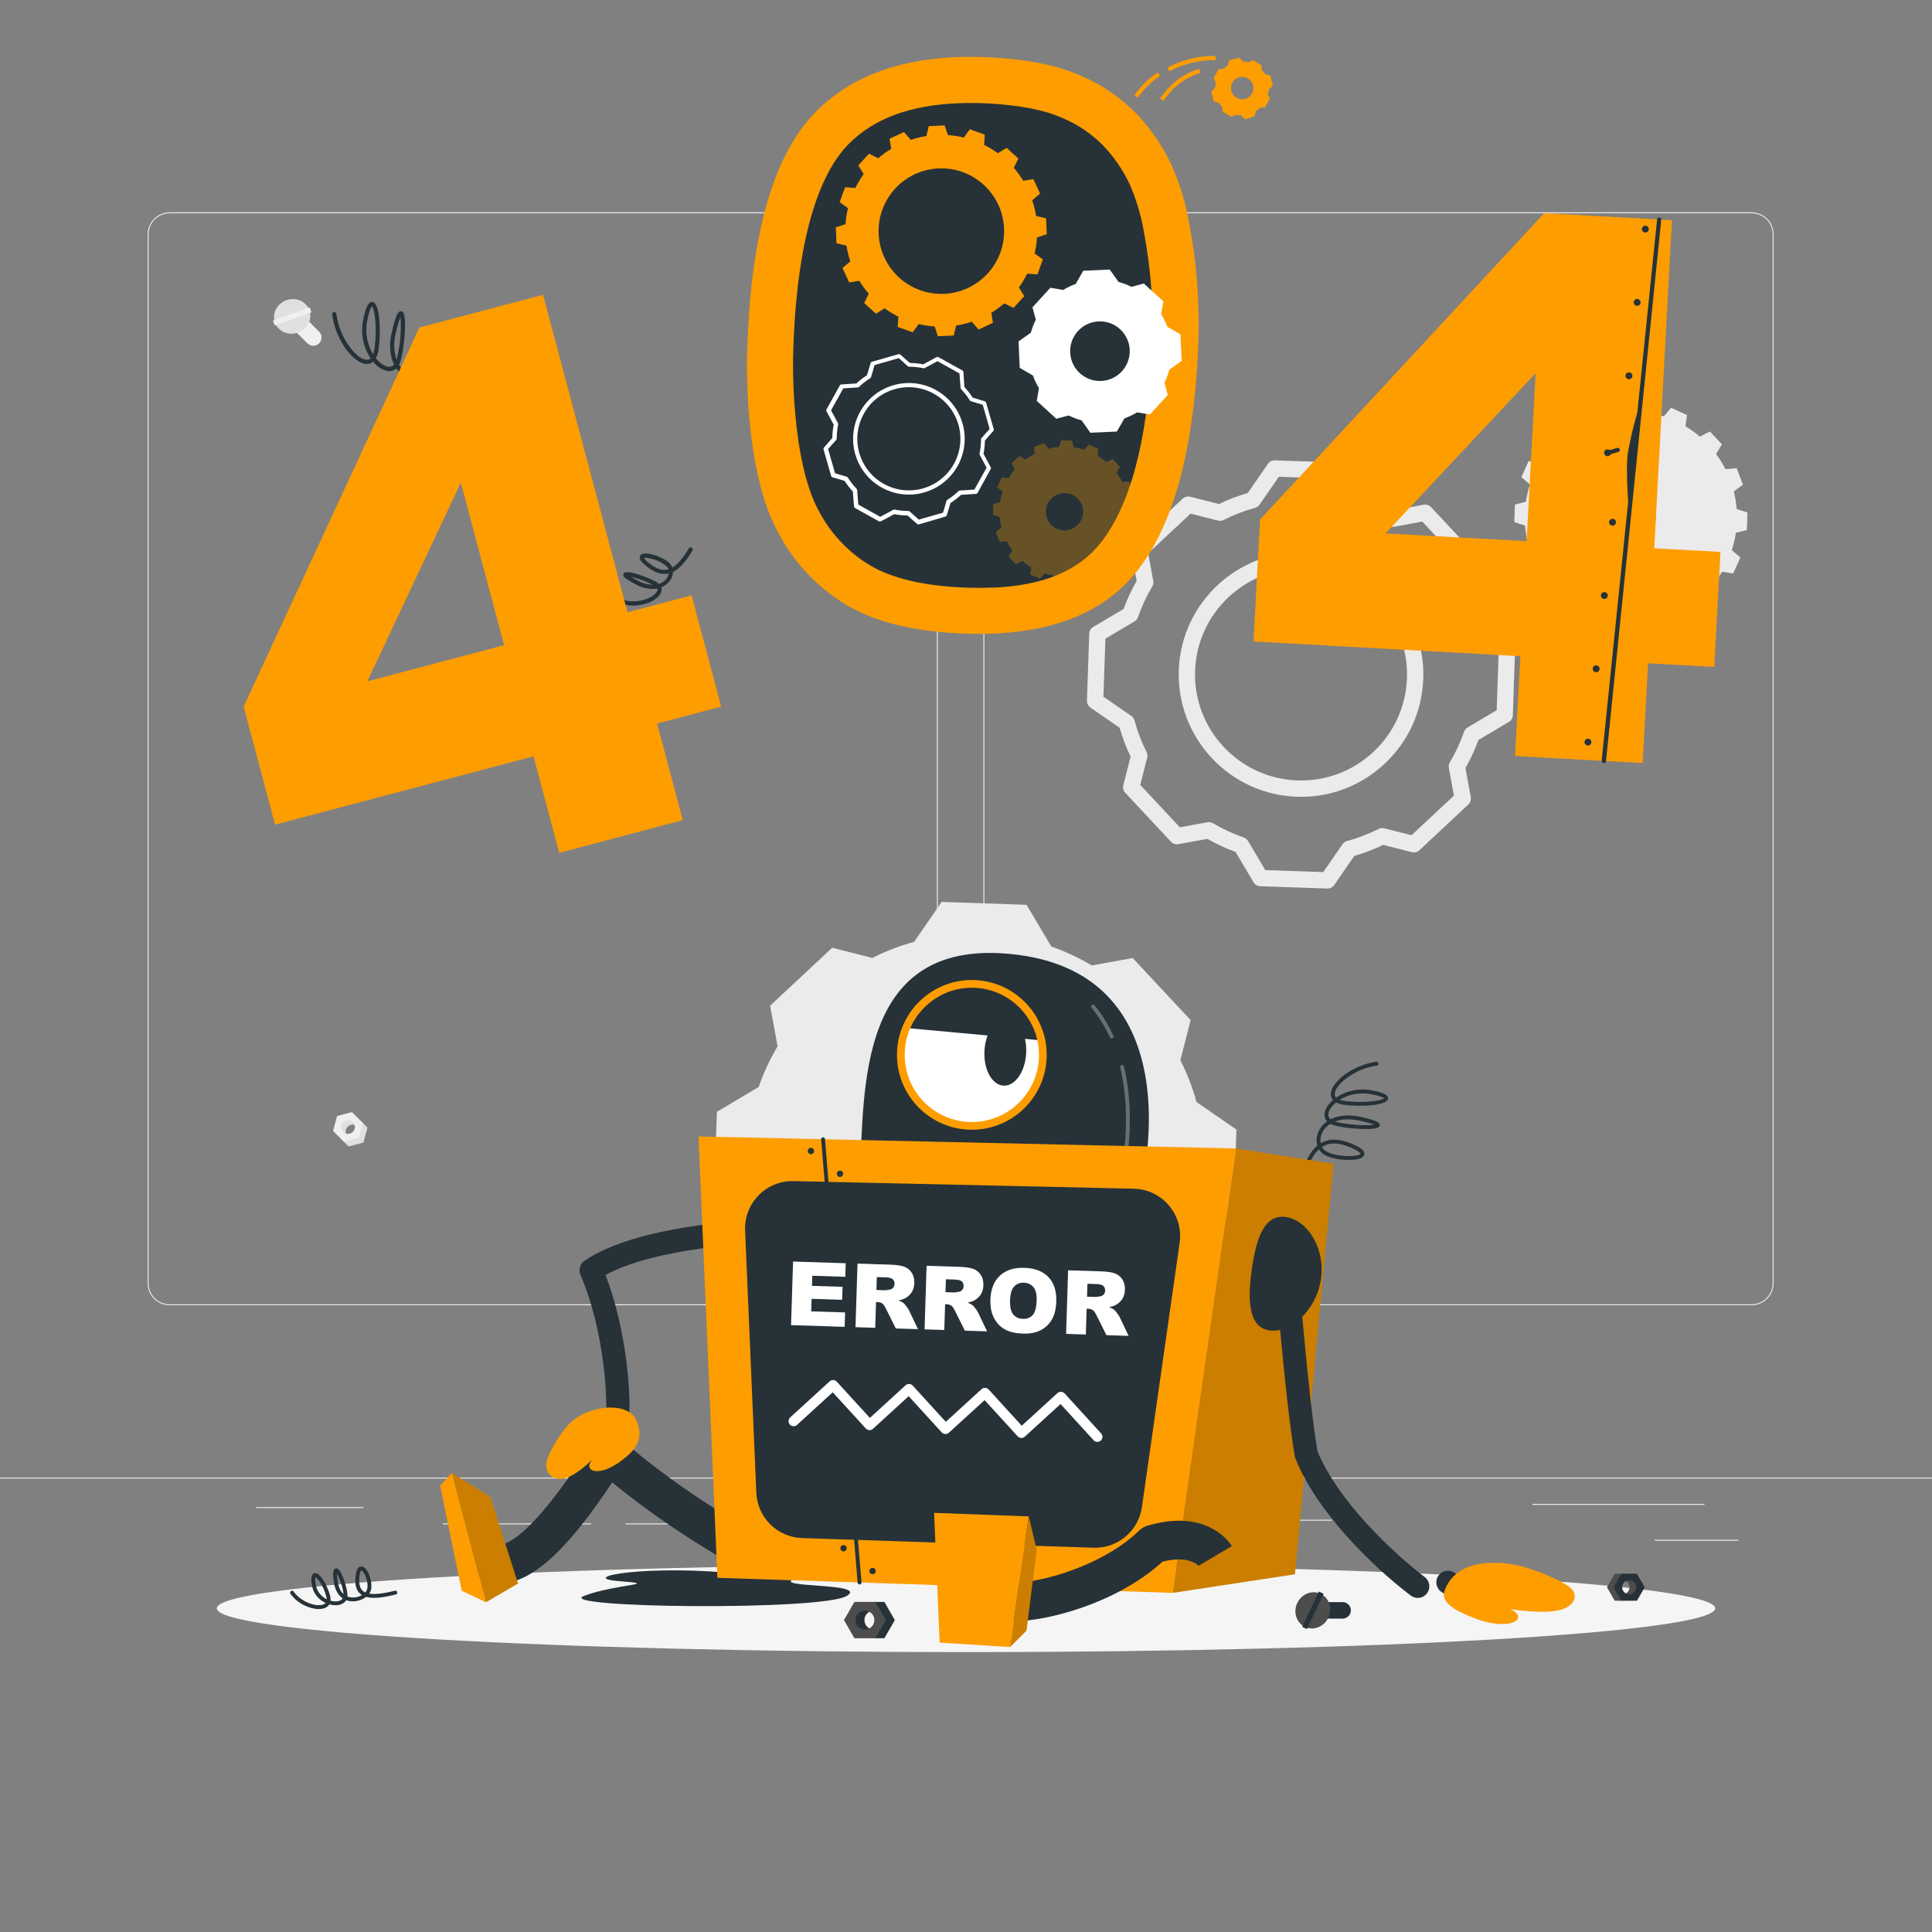 <svg width="383" height="383" viewBox="0 0 383 383" fill="none" xmlns="http://www.w3.org/2000/svg">
<rect x="0" y="0" width="383" height="383" fill="#808080" stroke="none"/>
<g clip-path="url(#clip0_1465_49)">
<path d="M383 292.916H0V293.108H383V292.916Z" fill="#EBEBEB"/>
<path d="M344.624 305.246H328.018V305.438H344.624V305.246Z" fill="#EBEBEB"/>
<path d="M264.014 301.271H237.887V301.463H264.014V301.271Z" fill="#EBEBEB"/>
<path d="M337.891 298.133H303.785V298.324H337.891V298.133Z" fill="#EBEBEB"/>
<path d="M132.53 301.995H123.998V302.187H132.53V301.995Z" fill="#EBEBEB"/>
<path d="M117.177 301.995H87.772V302.187H117.177V301.995Z" fill="#EBEBEB"/>
<path d="M72.005 298.761H50.791V298.952H72.005V298.761Z" fill="#EBEBEB"/>
<path d="M181.552 258.754H33.638C31.227 258.754 29.266 256.793 29.266 254.382V46.465C29.266 44.054 31.227 42.093 33.638 42.093H181.552C183.962 42.093 185.923 44.054 185.923 46.465V254.382C185.923 256.793 183.962 258.754 181.552 258.754ZM33.638 42.285C31.332 42.285 29.457 44.16 29.457 46.466V254.383C29.457 256.688 31.332 258.564 33.638 258.564H181.552C183.857 258.564 185.732 256.688 185.732 254.383V46.465C185.732 44.16 183.857 42.284 181.552 42.284L33.638 42.285Z" fill="#EBEBEB"/>
<path d="M347.236 258.754H199.323C196.912 258.754 194.951 256.793 194.951 254.382V46.465C194.951 44.054 196.913 42.093 199.323 42.093H347.236C349.647 42.093 351.608 44.054 351.608 46.465V254.382C351.609 256.793 349.647 258.754 347.236 258.754ZM199.323 42.285C197.018 42.285 195.143 44.16 195.143 46.466V254.383C195.143 256.688 197.018 258.564 199.323 258.564H347.236C349.541 258.564 351.417 256.688 351.417 254.383V46.465C351.417 44.16 349.541 42.284 347.236 42.284L199.323 42.285Z" fill="#EBEBEB"/>
<path d="M337.774 120.585L340.313 118.214L339.299 116.215C340.075 115.314 340.763 114.346 341.361 113.349L343.581 113.684L345.018 110.511L343.311 109.059C343.68 107.937 343.947 106.786 344.116 105.624L346.301 105.077L346.413 101.599L344.278 100.91C344.182 99.733 344.001 98.573 343.716 97.422L345.513 96.083L344.289 92.825L342.059 93.001C341.531 91.965 340.91 90.965 340.198 90.001L341.353 88.082L338.976 85.537L336.982 86.557C336.068 85.78 335.113 85.093 334.116 84.494L334.438 82.274L331.272 80.83L329.819 82.538C328.691 82.175 327.54 81.908 326.378 81.739L325.836 79.561L322.358 79.436L321.663 81.577C320.493 81.667 319.326 81.854 318.181 82.146L316.849 80.343L313.585 81.56L313.767 83.797C312.731 84.326 311.717 84.946 310.766 85.659L308.835 84.503L306.296 86.874L307.317 88.88C306.534 89.787 305.852 90.749 305.254 91.747L303.035 91.411L301.596 94.585L303.303 96.037C302.934 97.159 302.668 98.311 302.498 99.472L300.314 100.019L300.201 103.498L302.337 104.187C302.426 105.357 302.613 106.524 302.897 107.675L301.095 109.007L302.319 112.265L304.556 112.095C305.084 113.131 305.705 114.131 306.418 115.096L305.263 117.015L307.64 119.56L309.633 118.539C310.546 119.316 311.502 120.004 312.499 120.602L312.171 122.815L315.337 124.259L316.796 122.558C317.925 122.921 319.07 123.181 320.237 123.356L320.779 125.534L324.257 125.66L324.952 123.518C326.123 123.428 327.289 123.242 328.434 122.95L329.766 124.753L333.031 123.536L332.848 121.299C333.884 120.77 334.891 120.157 335.849 119.438L337.774 120.585ZM319.684 105.931C317.817 103.931 317.924 100.794 319.924 98.926C321.926 97.057 325.063 97.164 326.931 99.165C328.798 101.165 328.691 104.301 326.689 106.171C324.689 108.039 321.552 107.931 319.684 105.931Z" fill="#EBEBEB"/>
<path d="M245.111 223.929L237.19 218.458C237.188 218.452 237.188 218.445 237.185 218.439C236.402 215.561 235.321 212.792 234 210.188L236.029 202.223L224.539 189.917L216.451 191.398C213.946 189.903 211.258 188.636 208.443 187.658C208.437 187.657 208.429 187.655 208.423 187.652L203.505 179.372L186.68 178.795L181.209 186.716C181.199 186.718 181.188 186.721 181.178 186.724C178.303 187.507 175.535 188.586 172.936 189.906L164.975 187.877L152.67 199.367L154.147 207.439C154.146 207.443 154.144 207.443 154.143 207.446C152.617 209.98 151.379 212.668 150.401 215.485L142.122 220.4L141.545 237.226L149.473 242.702C150.256 245.599 151.303 248.363 152.65 250.988C152.65 250.99 152.65 250.99 152.651 250.991L150.627 258.932L162.117 271.236L170.155 269.765C172.692 271.265 175.384 272.533 178.233 273.513C178.236 273.515 178.237 273.515 178.24 273.515L183.149 281.783L199.975 282.36L205.442 274.444C208.35 273.662 211.121 272.582 213.753 271.259C213.753 271.259 213.755 271.259 213.756 271.257L221.681 273.276L233.986 261.787L232.508 253.714C234.034 251.18 235.272 248.49 236.25 245.674L236.251 245.672L244.533 240.754L245.111 223.929ZM192.677 249.506C182.218 249.147 174.048 240.367 174.405 229.938C174.763 219.479 183.514 211.308 193.973 211.666C204.432 212.024 212.603 220.775 212.245 231.234C211.888 241.663 203.136 249.864 192.677 249.506Z" fill="#EBEBEB"/>
<path d="M263.159 176.144C263.141 176.144 263.122 176.144 263.104 176.143L249.839 175.689C249.288 175.671 248.785 175.372 248.504 174.899L244.932 168.884C243.033 168.195 241.162 167.327 239.353 166.297L233.603 167.348C233.061 167.451 232.506 167.265 232.13 166.861L223.071 157.161C222.695 156.758 222.55 156.191 222.686 155.658L224.132 149.981C223.253 148.184 222.518 146.263 221.942 144.259L216.173 140.276C215.72 139.963 215.457 139.44 215.476 138.89L215.93 125.625C215.948 125.074 216.247 124.571 216.72 124.29L222.746 120.712C223.46 118.755 224.327 116.893 225.327 115.16L224.271 109.39C224.172 108.848 224.355 108.292 224.758 107.917L234.459 98.857C234.862 98.48 235.429 98.336 235.963 98.472L241.658 99.923C243.5 99.027 245.415 98.289 247.364 97.724L251.345 91.96C251.658 91.507 252.172 91.226 252.731 91.263L265.996 91.718C266.547 91.736 267.05 92.034 267.331 92.508L270.91 98.534C272.811 99.23 274.668 100.097 276.446 101.117L282.232 100.057C282.776 99.958 283.33 100.141 283.706 100.544L292.765 110.246C293.141 110.649 293.286 111.216 293.15 111.75L291.698 117.447C292.595 119.29 293.333 121.204 293.898 123.151L299.662 127.131C300.115 127.443 300.378 127.967 300.36 128.517L299.906 141.783C299.887 142.334 299.588 142.837 299.115 143.118L293.087 146.698C292.373 148.653 291.508 150.515 290.509 152.246L291.565 158.018C291.664 158.56 291.481 159.116 291.078 159.491L281.377 168.549C280.975 168.925 280.409 169.071 279.874 168.934L274.205 167.489C272.336 168.392 270.412 169.129 268.469 169.688L264.492 175.447C264.188 175.884 263.69 176.144 263.159 176.144ZM250.833 172.487L262.33 172.881L266.138 167.367C266.356 167.053 266.679 166.824 267.049 166.725C269.167 166.156 271.268 165.35 273.295 164.33C273.299 164.329 273.302 164.327 273.306 164.325C273.644 164.159 274.038 164.107 274.423 164.208L279.814 165.581L288.223 157.73L287.217 152.235C287.146 151.847 287.219 151.448 287.422 151.109C288.531 149.268 289.472 147.249 290.218 145.108C290.341 144.728 290.6 144.409 290.939 144.21L296.701 140.787L297.095 129.29L291.578 125.479C291.289 125.28 291.073 124.992 290.962 124.66C290.948 124.618 290.936 124.575 290.925 124.53C290.348 122.418 289.545 120.342 288.54 118.36C288.362 118.01 288.318 117.608 288.414 117.228L289.796 111.806L281.944 103.396L276.438 104.404C276.052 104.476 275.654 104.403 275.318 104.202C273.403 103.059 271.38 102.115 269.308 101.394C269.191 101.354 269.072 101.299 268.97 101.237C268.746 101.099 268.56 100.91 268.427 100.685L265.001 94.918L253.504 94.523L249.693 100.041C249.467 100.37 249.127 100.601 248.741 100.694C246.614 101.277 244.545 102.077 242.572 103.078C242.222 103.255 241.819 103.3 241.441 103.203L236.021 101.821L227.613 109.673L228.619 115.168C228.682 115.512 228.631 115.868 228.475 116.182C228.452 116.226 228.428 116.269 228.402 116.312C227.29 118.16 226.348 120.185 225.603 122.332C225.477 122.692 225.229 122.997 224.901 123.191L219.135 126.616L218.741 138.113L224.264 141.928C224.579 142.145 224.806 142.467 224.906 142.836C225.502 145.039 226.303 147.131 227.289 149.054C227.345 149.164 227.39 149.281 227.42 149.402C227.485 149.661 227.484 149.933 227.418 150.193L226.041 155.596L233.892 164.004L239.36 163.003C239.744 162.934 240.139 163.005 240.474 163.203C242.423 164.355 244.456 165.299 246.516 166.01C246.888 166.128 247.211 166.38 247.415 166.725L250.833 172.487ZM257.935 157.959C257.651 157.959 257.369 157.954 257.084 157.944C243.72 157.486 233.221 146.242 233.679 132.878C234.137 119.515 245.399 109.019 258.745 109.472C272.108 109.93 282.608 121.175 282.15 134.539C281.928 141.004 279.201 147.001 274.47 151.423C269.942 155.656 264.098 157.959 257.935 157.959ZM257.906 112.693C246.647 112.693 237.3 121.652 236.912 132.989C236.515 144.57 245.614 154.314 257.195 154.711C262.807 154.898 268.157 152.897 272.261 149.06C276.362 145.227 278.726 140.03 278.917 134.428C279.314 122.847 270.215 113.102 258.634 112.706C258.391 112.698 258.147 112.693 257.906 112.693Z" fill="#EBEBEB"/>
<path d="M293.715 80.677L288.219 79.202L286.744 73.707L288.896 71.556L291.165 76.256L295.866 78.526L293.715 80.677Z" fill="#E0E0E0"/>
<path d="M294.056 76.998C295.057 75.997 295.057 74.365 294.056 73.364C293.055 72.363 291.431 72.371 290.43 73.372L293.163 69.272L296.829 71.124L297.632 74.977L294.056 76.998Z" fill="#E0E0E0"/>
<path d="M288.463 71.989L292.49 67.962L297.984 69.437L299.46 74.933L295.433 78.959L289.938 77.483L288.463 71.989ZM295.774 75.281C296.776 74.28 296.776 72.648 295.774 71.647C294.773 70.646 293.149 70.654 292.148 71.655C291.147 72.656 291.147 74.273 292.148 75.273C293.149 76.275 294.773 76.282 295.774 75.281Z" fill="#F0F0F0"/>
<path d="M69.109 227.278L72.058 226.486L72.85 223.537L71.695 222.383L70.478 224.905L67.955 226.123L69.109 227.278Z" fill="#E0E0E0"/>
<path d="M68.927 225.304C68.39 224.767 68.39 223.892 68.927 223.354C69.464 222.817 70.336 222.821 70.873 223.358L69.406 221.157L67.439 222.151L67.008 224.218L68.927 225.304Z" fill="#E0E0E0"/>
<path d="M71.929 222.616L69.768 220.455L66.819 221.247L66.027 224.196L68.188 226.357L71.137 225.565L71.929 222.616ZM68.004 224.382C67.467 223.845 67.467 222.97 68.004 222.432C68.541 221.895 69.413 221.899 69.95 222.436C70.487 222.973 70.487 223.841 69.95 224.378C69.414 224.915 68.542 224.919 68.004 224.382Z" fill="#F0F0F0"/>
<path d="M58.496 65.616L60.943 68.064C61.58 68.701 62.623 68.701 63.26 68.064C63.897 67.427 63.897 66.384 63.26 65.747L60.813 63.299C60.175 62.662 59.133 62.662 58.496 63.299C57.858 63.937 57.858 64.98 58.496 65.616Z" fill="#F0F0F0"/>
<path d="M56.77 59.521C58.656 58.844 60.7 59.73 61.336 61.5C61.972 63.27 60.958 65.254 59.072 65.932C57.186 66.609 55.142 65.724 54.506 63.953C53.87 62.183 54.884 60.199 56.77 59.521Z" fill="#E0E0E0"/>
<path d="M54.104 63.545L54.459 64.532L61.741 61.917L61.387 60.929L54.104 63.545Z" fill="#F0F0F0"/>
<path d="M191.499 327.512C273.524 327.512 340.018 323.629 340.018 318.838C340.018 314.048 273.524 310.165 191.499 310.165C109.475 310.165 42.98 314.048 42.98 318.838C42.98 323.629 109.475 327.512 191.499 327.512Z" fill="#F5F5F5"/>
<path d="M170.398 233.509C171.462 216.348 169.505 185.153 201.762 189.283C236.335 193.709 226.444 234.137 226.444 234.137L170.398 233.509Z" fill="#263238"/>
<path d="M192.659 223.193C200.433 223.193 206.734 216.892 206.734 209.118C206.734 201.345 200.433 195.043 192.659 195.043C184.886 195.043 178.584 201.345 178.584 209.118C178.584 216.892 184.886 223.193 192.659 223.193Z" fill="white"/>
<path d="M194.506 195.065C187.839 193.927 180.71 198.842 180.008 203.821L206.44 206.251C205.509 200.575 199.796 195.968 194.506 195.065Z" fill="#263238"/>
<path d="M203.43 208.769C203.241 212.449 201.235 215.336 198.95 215.219C196.665 215.102 194.966 212.023 195.155 208.344C195.344 204.664 197.349 201.776 199.634 201.893C201.919 202.01 203.619 205.089 203.43 208.769Z" fill="#263238"/>
<path d="M192.658 223.96C184.474 223.96 177.816 217.303 177.816 209.119C177.816 200.935 184.474 194.277 192.658 194.277C200.842 194.277 207.5 200.935 207.5 209.119C207.5 217.303 200.842 223.96 192.658 223.96ZM192.658 195.809C185.319 195.809 179.348 201.78 179.348 209.119C179.348 216.458 185.319 222.428 192.658 222.428C199.997 222.428 205.968 216.458 205.968 209.119C205.968 201.78 199.997 195.809 192.658 195.809Z" fill="#FE9D00"/>
<path opacity="0.3" d="M222.511 233.076C222.482 233.076 222.452 233.072 222.421 233.065C222.216 233.016 222.089 232.809 222.138 232.603C222.164 232.499 224.604 222.113 222.069 211.612C222.02 211.407 222.146 211.2 222.352 211.149C222.555 211.103 222.764 211.226 222.814 211.432C225.394 222.118 222.909 232.676 222.883 232.782C222.841 232.959 222.685 233.076 222.511 233.076Z" fill="white"/>
<path opacity="0.3" d="M220.376 205.87C220.23 205.87 220.092 205.787 220.027 205.646C219.042 203.497 217.821 201.524 216.395 199.781C216.261 199.617 216.286 199.377 216.449 199.243C216.613 199.108 216.854 199.132 216.989 199.296C218.455 201.089 219.712 203.119 220.724 205.328C220.812 205.52 220.728 205.748 220.535 205.835C220.483 205.859 220.43 205.87 220.376 205.87Z" fill="white"/>
<path d="M98.612 313.997C98.516 313.997 98.421 313.996 98.326 313.993C96.212 313.935 94.546 312.174 94.603 310.059C94.66 307.945 96.402 306.31 98.536 306.336C98.56 306.337 98.585 306.337 98.61 306.337C100.823 306.337 106.147 303.648 117.283 286.092C117.882 285.15 118.862 284.514 119.967 284.353C121.074 284.196 122.192 284.524 123.035 285.257C136.777 297.239 151.341 304.698 151.487 304.772C153.372 305.73 154.125 308.035 153.168 309.921C152.21 311.806 149.906 312.561 148.021 311.603C147.442 311.309 134.712 304.801 121.366 293.873C112.031 307.905 105.104 313.997 98.612 313.997Z" fill="#263238"/>
<path d="M122.307 284.57C122.198 284.57 122.09 284.562 121.979 284.547C120.723 284.367 119.85 283.203 120.03 281.946C120.574 278.134 119.9 263.849 115.07 252.742C114.63 251.73 114.971 250.548 115.883 249.926C126.376 242.775 148.726 241.92 149.673 241.887C150.935 241.86 152.005 242.836 152.049 244.104C152.094 245.372 151.101 246.437 149.833 246.48C149.627 246.488 130.086 247.237 120.045 252.763C124.322 263.822 125.292 277.61 124.579 282.596C124.415 283.743 123.432 284.57 122.307 284.57Z" fill="#263238"/>
<path d="M126.168 281.594C124.64 277.989 117.751 278.399 113.707 281.488C111.545 283.139 108.62 288.107 108.312 289.907C108.005 291.708 109.252 293.339 111.393 293.153C114.035 292.925 117.66 289.087 117.66 289.087C115.248 291.452 118.36 293.121 123.004 289.7C125.581 287.803 127.879 285.631 126.168 281.594Z" fill="#FE9D00"/>
<path d="M257.916 234.52C257.882 234.52 257.846 234.515 257.81 234.505C257.607 234.447 257.489 234.234 257.548 234.031C258.569 230.477 259.683 228.306 261.149 227.098C260.924 226.335 260.949 225.459 261.266 224.602C261.574 223.768 262.169 222.939 263.075 222.3C262.632 221.821 262.466 221.193 262.623 220.475C262.797 219.678 263.377 218.813 264.259 218.058C263.912 217.659 263.827 217.225 263.825 216.903C263.806 214.619 268.043 211.139 272.835 210.485C273.045 210.445 273.238 210.602 273.266 210.812C273.294 211.021 273.148 211.215 272.938 211.244C268.39 211.865 264.576 215.157 264.591 216.897C264.593 217.179 264.697 217.405 264.868 217.588C266.593 216.388 269.138 215.616 271.978 216.161C274.329 216.611 275.285 217.107 275.175 217.821C274.966 219.164 269.959 219.441 266.603 219.042C265.843 218.952 265.286 218.772 264.88 218.547C264.046 219.23 263.511 219.996 263.372 220.639C263.247 221.212 263.432 221.612 263.751 221.892C265.172 221.159 267.174 220.852 269.814 221.436C273.29 222.203 273.419 222.626 273.497 222.878C273.552 223.058 273.508 223.244 273.374 223.386C272.642 224.161 267.318 223.793 264.643 223.138C264.295 223.053 263.987 222.937 263.722 222.793C262.835 223.351 262.265 224.105 261.984 224.867C261.759 225.478 261.708 226.087 261.811 226.631C261.949 226.549 262.09 226.474 262.234 226.405C263.819 225.653 265.735 225.779 268.097 226.789C269.663 227.46 270.419 228.053 270.474 228.657C270.491 228.836 270.455 229.178 270.037 229.455C268.869 230.231 264.775 230.113 262.647 228.98C262.145 228.712 261.748 228.318 261.469 227.842C260.216 228.986 259.207 231.033 258.285 234.242C258.235 234.411 258.082 234.52 257.916 234.52ZM262.072 227.373C262.283 227.765 262.598 228.088 263.005 228.305C264.734 229.225 268.135 229.435 269.411 228.921C269.671 228.815 269.71 228.727 269.71 228.727C269.71 228.725 269.668 228.296 267.794 227.494C265.647 226.576 263.935 226.447 262.562 227.098C262.395 227.177 262.231 227.268 262.072 227.373ZM264.625 222.341C264.691 222.361 264.758 222.379 264.823 222.395C267.528 223.057 271.179 223.17 272.432 222.964C272.044 222.8 271.252 222.538 269.647 222.184C267.523 221.716 265.863 221.863 264.625 222.341ZM265.592 218.035C265.938 218.164 266.328 218.24 266.693 218.282C270.51 218.734 273.88 218.2 274.384 217.725C274.253 217.607 273.739 217.279 271.834 216.914C269.319 216.436 267.122 217.066 265.592 218.035Z" fill="#263238"/>
<path d="M158.199 312.718C158.704 312.556 158.534 312.069 157.971 312.069H147.6C127.852 309.978 114.054 312.781 122.749 313.442C131.443 314.103 122.137 313.964 115.788 316.366C109.438 318.768 163.015 319.373 167.887 316.366C172.38 313.592 151.201 314.961 158.199 312.718Z" fill="#263238"/>
<path d="M232.456 315.774L142.22 312.783L138.475 225.289L245.034 227.672L232.456 315.774Z" fill="#FE9D00"/>
<path d="M170.397 314.1C170.2 314.1 170.032 313.95 170.016 313.749L162.783 225.873C162.765 225.662 162.922 225.477 163.133 225.46C163.35 225.447 163.529 225.599 163.546 225.81L170.78 313.686C170.796 313.897 170.64 314.082 170.429 314.099C170.418 314.1 170.407 314.1 170.397 314.1Z" fill="#263238"/>
<path d="M232.457 315.774L256.71 312.082L264.349 230.725L245.035 227.672L232.457 315.774Z" fill="#FE9D00"/>
<path opacity="0.2" d="M232.457 315.774L256.71 312.082L264.349 230.725L245.035 227.672L232.457 315.774Z" fill="black"/>
<path d="M149.932 295.919L147.708 243.937C147.476 238.511 151.878 234.018 157.308 234.14L224.761 235.648C230.394 235.774 234.651 240.794 233.854 246.372L226.375 298.76C225.698 303.508 221.553 306.984 216.761 306.824L159.011 304.91C154.099 304.747 150.143 300.828 149.932 295.919Z" fill="#263238"/>
<path d="M157.219 250.09L167.655 250.422L167.569 253.113L161.036 252.906L160.972 254.909L167.033 255.102L166.951 257.672L160.89 257.479L160.812 259.963L167.534 260.177L167.444 263.031L156.818 262.693L157.219 250.09Z" fill="white"/>
<path d="M169.592 263.099L169.992 250.497L176.483 250.704C177.686 250.742 178.603 250.875 179.232 251.101C179.862 251.328 180.362 251.726 180.734 252.298C181.106 252.869 181.279 253.556 181.253 254.358C181.231 255.058 181.063 255.656 180.749 256.154C180.435 256.652 180.011 257.05 179.479 257.348C179.141 257.538 178.68 257.69 178.096 257.803C178.555 257.973 178.888 258.139 179.095 258.3C179.234 258.408 179.435 258.635 179.696 258.982C179.957 259.329 180.131 259.596 180.217 259.783L181.986 263.495L177.587 263.354L175.628 259.437C175.38 258.931 175.155 258.599 174.954 258.444C174.679 258.24 174.364 258.132 174.009 258.12L173.665 258.11L173.502 263.225L169.592 263.099ZM173.742 255.728L175.384 255.78C175.561 255.786 175.907 255.74 176.421 255.642C176.68 255.598 176.895 255.473 177.065 255.266C177.235 255.059 177.325 254.818 177.333 254.543C177.346 254.136 177.227 253.82 176.976 253.594C176.725 253.368 176.245 253.244 175.534 253.221L173.823 253.167L173.742 255.728Z" fill="white"/>
<path d="M183.285 263.535L183.686 250.933L190.176 251.139C191.379 251.178 192.296 251.31 192.925 251.537C193.555 251.764 194.055 252.162 194.427 252.733C194.8 253.305 194.973 253.992 194.947 254.794C194.925 255.493 194.756 256.092 194.442 256.59C194.127 257.087 193.704 257.486 193.173 257.784C192.834 257.974 192.373 258.125 191.789 258.239C192.248 258.409 192.581 258.574 192.788 258.735C192.928 258.843 193.128 259.071 193.39 259.418C193.651 259.765 193.825 260.031 193.911 260.218L195.681 263.93L191.28 263.79L189.321 259.873C189.074 259.366 188.849 259.035 188.647 258.879C188.372 258.675 188.057 258.567 187.702 258.556L187.358 258.545L187.196 263.66L183.285 263.535ZM187.435 256.164L189.077 256.216C189.255 256.221 189.6 256.175 190.114 256.076C190.374 256.033 190.588 255.908 190.758 255.701C190.928 255.494 191.018 255.253 191.026 254.978C191.039 254.571 190.921 254.255 190.669 254.029C190.418 253.803 189.937 253.679 189.227 253.656L187.517 253.601L187.435 256.164Z" fill="white"/>
<path d="M196.338 257.651C196.403 255.593 197.027 254.01 198.21 252.9C199.392 251.791 201.006 251.268 203.052 251.334C205.15 251.4 206.748 252.015 207.847 253.177C208.946 254.339 209.463 255.934 209.399 257.963C209.352 259.436 209.065 260.637 208.54 261.563C208.014 262.49 207.274 263.201 206.321 263.696C205.367 264.191 204.191 264.415 202.793 264.371C201.372 264.326 200.203 264.062 199.286 263.58C198.369 263.097 197.637 262.357 197.089 261.358C196.541 260.359 196.291 259.124 196.338 257.651ZM200.231 257.792C200.191 259.064 200.398 259.986 200.853 260.556C201.308 261.127 201.942 261.426 202.757 261.452C203.593 261.478 204.25 261.226 204.725 260.697C205.201 260.167 205.461 259.197 205.507 257.787C205.544 256.601 205.333 255.727 204.872 255.164C204.41 254.601 203.77 254.307 202.95 254.281C202.165 254.256 201.526 254.514 201.032 255.055C200.539 255.596 200.272 256.508 200.231 257.792Z" fill="white"/>
<path d="M211.344 264.427L211.744 251.825L218.235 252.032C219.438 252.07 220.355 252.203 220.984 252.43C221.614 252.656 222.114 253.055 222.486 253.626C222.858 254.198 223.031 254.885 223.005 255.687C222.983 256.386 222.815 256.984 222.501 257.482C222.186 257.98 221.763 258.378 221.231 258.676C220.892 258.866 220.431 259.018 219.848 259.131C220.307 259.301 220.64 259.467 220.847 259.628C220.986 259.736 221.187 259.963 221.448 260.31C221.709 260.657 221.883 260.924 221.969 261.111L223.738 264.823L219.338 264.683L217.38 260.765C217.132 260.259 216.907 259.927 216.706 259.772C216.431 259.568 216.116 259.46 215.76 259.448L215.417 259.438L215.254 264.552L211.344 264.427ZM215.494 257.056L217.135 257.108C217.313 257.114 217.659 257.068 218.173 256.969C218.432 256.925 218.647 256.8 218.817 256.594C218.987 256.387 219.077 256.145 219.085 255.87C219.098 255.464 218.979 255.147 218.728 254.921C218.477 254.695 217.996 254.571 217.286 254.548L215.575 254.494L215.494 257.056Z" fill="white"/>
<path d="M217.542 285.839C217.269 285.839 216.998 285.729 216.799 285.512L210.241 278.335L203.166 284.8C202.756 285.175 202.12 285.145 201.746 284.736L195.188 277.559L188.112 284.024C187.702 284.398 187.066 284.369 186.692 283.96L180.134 276.783L173.059 283.248C172.863 283.428 172.598 283.523 172.336 283.511C172.069 283.499 171.819 283.382 171.639 283.185L165.081 276.008L158.005 282.472C157.596 282.847 156.96 282.817 156.585 282.409C156.211 281.999 156.24 281.363 156.65 280.988L164.467 273.845C164.876 273.469 165.512 273.499 165.888 273.909L172.445 281.085L179.521 274.62C179.717 274.44 179.981 274.347 180.244 274.357C180.511 274.37 180.761 274.487 180.941 274.684L187.499 281.86L194.574 275.396C194.983 275.021 195.62 275.05 195.994 275.46L202.552 282.636L209.628 276.172C210.038 275.796 210.673 275.825 211.049 276.236L218.284 284.155C218.659 284.564 218.63 285.201 218.22 285.576C218.027 285.752 217.784 285.839 217.542 285.839Z" fill="white"/>
<path d="M96.324 317.635L91.531 315.348L87.254 294.539L89.575 291.982L96.324 317.635Z" fill="#FE9D00"/>
<path d="M96.323 317.635L102.685 313.918L97.231 296.773L89.574 291.982L96.323 317.635Z" fill="#FE9D00"/>
<path opacity="0.2" d="M96.323 317.635L102.685 313.918L97.231 296.773L89.574 291.982L96.323 317.635Z" fill="black"/>
<path d="M200.653 321.418C200.472 321.418 200.295 321.414 200.123 321.41C198.009 321.352 196.342 319.591 196.4 317.476C196.458 315.362 198.205 313.7 200.333 313.753C206.234 313.946 218.722 310.321 225.856 303.396C226.297 302.968 226.834 302.652 227.423 302.476C239.517 298.847 244.018 306.179 244.204 306.493L237.611 310.392C237.611 310.392 237.636 310.445 237.699 310.532C237.625 310.431 235.913 308.204 230.459 309.582C221.506 317.754 207.764 321.418 200.653 321.418Z" fill="#263238"/>
<path d="M200.228 326.51L186.277 325.63L185.176 299.911L203.925 300.612L200.228 326.51Z" fill="#FE9D00"/>
<path d="M200.229 326.51L203.489 323.264L205.511 307.227L203.926 300.612L200.229 326.51Z" fill="#FE9D00"/>
<path opacity="0.2" d="M200.229 326.51L203.489 323.264L205.511 307.227L203.926 300.612L200.229 326.51Z" fill="black"/>
<path d="M281.053 316.769C280.569 316.769 280.08 316.617 279.664 316.301C271.702 310.25 260.939 299.506 256.809 289.141C256.749 288.99 256.705 288.833 256.678 288.672C254.664 276.697 252.74 251.489 252.659 250.421C252.563 249.157 253.511 248.052 254.776 247.956C256.038 247.864 257.145 248.808 257.241 250.074C257.261 250.332 259.204 275.786 261.169 287.664C265.289 297.742 276.456 308.091 282.445 312.641C283.455 313.41 283.652 314.851 282.884 315.862C282.433 316.457 281.747 316.769 281.053 316.769Z" fill="#263238"/>
<path d="M291.675 317.93C289.898 317.93 287.884 317.125 285.689 315.537C284.661 314.792 284.431 313.356 285.175 312.328C285.92 311.3 287.356 311.069 288.384 311.813C290.281 313.187 291.318 313.334 291.675 313.334C292.945 313.334 293.973 314.363 293.973 315.632C293.973 316.902 292.944 317.93 291.675 317.93Z" fill="#263238"/>
<path d="M286.333 315.471C288.792 308.168 298.872 309.611 302.344 310.695C305.815 311.78 308.943 313.145 310.823 314.374C312.704 315.604 312.734 317.657 310.227 318.829C307.135 320.276 299.379 318.993 299.379 318.993C303.394 320.751 299.372 323.567 292.328 320.8C290.035 319.9 285.465 318.148 286.333 315.471Z" fill="#FE9D00"/>
<path d="M261.866 253.574C260.953 259.78 255.814 264.356 251.634 263.741C247.453 263.127 247.279 257.584 248.191 251.378C249.103 245.172 250.756 240.653 254.937 241.268C259.118 241.883 262.778 247.368 261.866 253.574Z" fill="#263238"/>
<path d="M160.764 228.8C161.111 228.8 161.391 228.519 161.391 228.172C161.391 227.826 161.111 227.545 160.764 227.545C160.418 227.545 160.137 227.826 160.137 228.172C160.137 228.519 160.418 228.8 160.764 228.8Z" fill="#263238"/>
<path d="M167.146 232.695C167.146 233.041 166.865 233.322 166.519 233.322C166.173 233.322 165.891 233.041 165.891 232.695C165.891 232.348 166.172 232.067 166.519 232.067C166.866 232.067 167.146 232.348 167.146 232.695Z" fill="#263238"/>
<path d="M167.849 306.923C167.849 307.27 167.568 307.551 167.222 307.551C166.875 307.551 166.594 307.269 166.594 306.923C166.594 306.576 166.875 306.296 167.222 306.296C167.568 306.295 167.849 306.576 167.849 306.923Z" fill="#263238"/>
<path d="M173.605 311.445C173.605 311.792 173.324 312.072 172.977 312.072C172.631 312.072 172.35 311.791 172.35 311.445C172.35 311.098 172.631 310.817 172.977 310.817C173.324 310.817 173.605 311.098 173.605 311.445Z" fill="#263238"/>
<path d="M63.203 318.977C61.38 318.977 58.915 317.872 57.586 315.952C57.465 315.778 57.508 315.54 57.682 315.419C57.856 315.298 58.094 315.342 58.215 315.517C59.645 317.58 62.795 318.681 64.194 318.029C64.341 317.96 64.461 317.874 64.552 317.77C63.302 317.192 62.159 316.061 61.851 314.336C61.677 313.366 61.539 312.054 62.34 311.872C63.439 311.625 64.876 314.282 65.429 316.296C65.531 316.668 65.564 317.014 65.528 317.325C66.013 317.457 66.489 317.492 66.897 317.433C67.229 317.384 67.7 317.248 67.951 316.862C67.02 316.233 66.394 315.124 66.185 313.653C65.888 311.559 66.111 311.193 66.343 311.015C66.494 310.899 66.685 310.877 66.87 310.955C67.689 311.304 68.681 314.275 68.871 315.956C68.892 316.142 68.892 316.32 68.874 316.487C69.187 316.612 69.532 316.68 69.907 316.688C70.571 316.726 71.228 316.515 71.753 316.206C71.644 316.138 71.541 316.062 71.445 315.98C70.65 315.301 70.33 314.215 70.465 312.663C70.569 311.462 70.842 310.806 71.325 310.6C71.494 310.525 71.839 310.455 72.25 310.783C73.077 311.444 73.85 313.539 73.572 315.04C73.515 315.35 73.381 315.648 73.188 315.921C74.593 316.163 76.571 315.769 78.277 315.347C78.481 315.298 78.69 315.422 78.74 315.627C78.791 315.833 78.666 316.04 78.461 316.091C76.385 316.604 74.15 317.021 72.572 316.563C71.87 317.122 70.882 317.46 69.892 317.453C69.441 317.444 69.021 317.364 68.637 317.217C68.335 317.731 67.774 318.079 67.01 318.191C66.501 318.267 65.902 318.218 65.296 318.045C65.123 318.332 64.863 318.562 64.52 318.723C64.152 318.893 63.702 318.976 63.203 318.977ZM62.541 312.637C62.497 312.754 62.416 313.141 62.606 314.202C62.858 315.612 63.77 316.549 64.781 317.043C64.776 316.879 64.746 316.699 64.692 316.5C64.09 314.31 62.946 312.801 62.541 312.637ZM66.808 311.969C66.804 312.257 66.83 312.741 66.944 313.546C67.1 314.64 67.502 315.479 68.108 316.015C67.928 314.476 67.246 312.695 66.808 311.969ZM71.627 311.303H71.626C71.624 311.304 71.338 311.449 71.227 312.728C71.115 314.017 71.349 314.89 71.942 315.397C72.077 315.511 72.23 315.608 72.401 315.687C72.618 315.447 72.766 315.179 72.817 314.899C73.022 313.789 72.494 312.164 71.901 311.506C71.748 311.335 71.649 311.303 71.627 311.303Z" fill="#263238"/>
<path d="M175.316 324.767L177.392 321.167L175.316 317.566H173.094L174.349 321.167L173.094 324.767H175.316Z" fill="#263238"/>
<path d="M173.239 323.043C172.205 323.043 171.363 322.2 171.363 321.166C171.363 320.132 172.205 319.297 173.239 319.297L169.709 318.591L168.773 321.441L170.348 323.846L173.239 323.043Z" fill="#263238"/>
<path d="M173.542 317.566H169.382L167.307 321.167L169.382 324.767H173.542L175.618 321.167L173.542 317.566ZM171.466 323.043C170.432 323.043 169.589 322.201 169.589 321.167C169.589 320.133 170.432 319.298 171.466 319.298C172.5 319.298 173.335 320.133 173.335 321.167C173.335 322.201 172.5 323.043 171.466 323.043Z" fill="#4D4D4D"/>
<path d="M320.104 317.327L318.562 314.653L320.104 311.979H321.754L320.822 314.654L321.754 317.327H320.104Z" fill="#4D4D4D"/>
<path d="M321.646 316.047C322.415 316.047 323.041 315.421 323.041 314.653C323.041 313.885 322.415 313.265 321.646 313.265L324.268 312.74L324.963 314.857L323.794 316.643L321.646 316.047Z" fill="#4D4D4D"/>
<path d="M321.423 311.979H324.512L326.054 314.653L324.512 317.327H321.423L319.881 314.653L321.423 311.979ZM322.965 316.047C323.733 316.047 324.359 315.421 324.359 314.653C324.359 313.885 323.733 313.265 322.965 313.265C322.196 313.265 321.577 313.885 321.577 314.653C321.576 315.421 322.196 316.047 322.965 316.047Z" fill="#263238"/>
<path d="M262.697 320.876H266.158C267.059 320.876 267.796 320.139 267.796 319.237C267.796 318.336 267.059 317.599 266.158 317.599H262.697C261.795 317.599 261.059 318.336 261.059 319.237C261.059 320.139 261.795 320.876 262.697 320.876Z" fill="#263238"/>
<path d="M257.168 317.785C258.023 315.972 260.095 315.153 261.797 315.955C263.498 316.757 264.184 318.877 263.33 320.689C262.476 322.502 260.404 323.32 258.703 322.518C257 321.716 256.314 319.597 257.168 317.785Z" fill="#4D4D4D"/>
<path d="M258.143 322.504L259.092 322.951L262.392 315.952L261.443 315.504L258.143 322.504Z" fill="#263238"/>
<path d="M91.366 79.151L91.217 79.162C87.381 78.009 85.045 76.779 83.753 75.175C82.86 75.418 81.913 75.365 81.053 75.022C80.046 74.624 79.183 73.933 78.574 73.037C78.31 73.275 77.991 73.442 77.645 73.523C77.299 73.605 76.939 73.597 76.597 73.502C75.547 73.201 74.622 72.571 73.958 71.704C73.609 72.01 73.159 72.173 72.696 72.162C70.199 72.159 66.504 67.525 65.852 62.333C65.841 62.223 65.872 62.113 65.94 62.026C66.007 61.938 66.105 61.88 66.214 61.863C66.269 61.856 66.323 61.861 66.376 61.875C66.428 61.89 66.478 61.915 66.52 61.949C66.563 61.983 66.599 62.024 66.626 62.072C66.652 62.12 66.669 62.172 66.676 62.226C67.3 67.17 70.816 71.328 72.705 71.329C72.843 71.334 72.98 71.311 73.109 71.262C73.238 71.213 73.356 71.139 73.457 71.045C72.716 69.917 72.208 68.653 71.96 67.327C71.713 66 71.731 64.638 72.014 63.319C72.529 60.782 73.081 59.756 73.853 59.845C75.304 60.088 75.543 65.537 75.071 69.145C75.007 69.793 74.82 70.424 74.518 71.002C75.071 71.782 75.857 72.364 76.764 72.664C77.004 72.735 77.26 72.735 77.501 72.664C77.742 72.594 77.957 72.455 78.122 72.266C77.351 70.721 76.996 68.551 77.703 65.699C78.572 61.944 79.06 61.805 79.311 61.719C79.406 61.691 79.507 61.689 79.602 61.714C79.698 61.739 79.785 61.789 79.855 61.859C80.693 62.666 80.224 68.43 79.487 71.317C79.401 71.665 79.271 71.999 79.1 72.313C79.614 73.173 80.394 73.842 81.322 74.218C81.93 74.457 82.591 74.528 83.236 74.425C83.149 74.274 83.071 74.122 82.992 73.962C82.198 72.235 82.359 70.167 83.481 67.615C84.222 65.933 84.873 65.116 85.534 65.064C85.71 65.052 85.886 65.091 86.04 65.177C86.194 65.262 86.321 65.389 86.405 65.544C87.229 66.819 87.055 71.252 85.805 73.548C85.512 74.075 85.08 74.512 84.557 74.812C85.78 76.18 87.99 77.295 91.493 78.334C91.546 78.348 91.595 78.373 91.637 78.406C91.68 78.44 91.716 78.482 91.742 78.529C91.768 78.577 91.784 78.629 91.79 78.683C91.796 78.737 91.791 78.792 91.775 78.844C91.749 78.933 91.696 79.01 91.622 79.066C91.548 79.121 91.459 79.151 91.366 79.151ZM85.592 65.9C85.592 65.9 85.121 65.937 84.232 67.963C83.208 70.274 83.046 72.126 83.739 73.62C83.823 73.805 83.92 73.983 84.031 74.154C84.464 73.934 84.82 73.586 85.05 73.158C86.069 71.297 86.335 67.614 85.793 66.225C85.712 65.94 85.592 65.9 85.592 65.9ZM79.378 62.887C79.005 63.864 78.712 64.87 78.501 65.894C78.004 67.68 78.043 69.573 78.615 71.336L78.672 71.115C79.333 68.425 79.58 65.65 79.403 62.885L79.378 62.887ZM73.73 60.712C73.6 60.847 73.235 61.4 72.824 63.463C72.328 65.781 72.734 68.201 73.958 70.231C74.099 69.848 74.193 69.449 74.239 69.044C74.803 64.913 74.265 61.26 73.755 60.71L73.73 60.712Z" fill="#263238"/>
<path d="M126.24 120.023C124.919 120.14 123.59 119.903 122.391 119.336C122.292 119.287 122.216 119.201 122.18 119.096C122.144 118.992 122.15 118.878 122.197 118.777C122.221 118.729 122.254 118.685 122.294 118.649C122.335 118.613 122.382 118.586 122.434 118.569C122.485 118.552 122.539 118.545 122.593 118.549C122.648 118.553 122.7 118.568 122.748 118.592C125.838 120.088 129.555 118.579 130.241 117.251C130.291 117.168 130.325 117.074 130.338 116.978C130.352 116.881 130.346 116.782 130.321 116.687C128.818 116.893 127.29 116.586 125.983 115.815C123.77 114.667 123.573 114.283 123.565 113.967C123.562 113.877 123.583 113.787 123.626 113.707C123.67 113.628 123.734 113.561 123.812 113.515C124.606 113.036 128.472 114.453 130.108 115.356C130.304 115.465 130.487 115.596 130.655 115.746C131.255 115.559 131.779 115.185 132.152 114.679C132.361 114.389 132.502 114.057 132.566 113.705L132.4 113.718C131.087 113.955 129.719 113.489 128.201 112.294C127.155 111.478 126.734 110.887 126.819 110.389C126.846 110.249 126.912 110.12 127.01 110.016C127.108 109.912 127.234 109.839 127.372 109.805C128.491 109.425 131.415 110.409 132.664 111.584C132.943 111.839 133.151 112.16 133.271 112.518C134.315 111.928 135.365 110.688 136.565 108.704C136.593 108.657 136.63 108.615 136.673 108.583C136.717 108.55 136.767 108.526 136.82 108.512C136.873 108.499 136.929 108.496 136.983 108.504C137.037 108.512 137.089 108.531 137.136 108.559C137.23 108.616 137.297 108.708 137.324 108.815C137.351 108.922 137.336 109.035 137.281 109.13C135.89 111.437 134.682 112.781 133.415 113.389C133.395 114.005 133.19 114.602 132.826 115.1C132.393 115.691 131.799 116.145 131.115 116.408C131.17 116.603 131.186 116.806 131.161 117.006C131.137 117.207 131.074 117.401 130.974 117.576C130.373 118.814 128.44 119.849 126.24 120.023ZM125.051 114.341C125.348 114.525 125.767 114.767 126.365 115.069C127.302 115.599 128.353 115.893 129.429 115.926C128.034 115.233 126.566 114.701 125.051 114.341ZM127.66 110.598C127.933 111.026 128.293 111.392 128.718 111.671C130.032 112.707 131.189 113.14 132.254 112.923L132.519 112.902C132.44 112.65 132.296 112.423 132.101 112.244C130.84 111.029 128.228 110.419 127.66 110.598Z" fill="#263238"/>
<path d="M137.101 118.024L124.4 121.382L107.65 58.439L83.144 64.919L48.302 140.079L54.529 163.481L105.766 149.936L110.857 169.075L135.361 162.579L130.27 143.439L142.972 140.081L137.101 118.024ZM72.823 135.062L91.35 95.672L99.93 127.901L72.823 135.062Z" fill="#FE9D00"/>
<path d="M235.689 43.962C234.98 39.977 233.779 36.097 232.113 32.409C230.42 28.885 228.199 25.639 225.526 22.785C222.368 19.468 218.562 16.834 214.345 15.046C209.743 12.974 203.759 11.752 196.395 11.379C181.103 10.601 169.521 14.218 161.648 22.231C153.776 30.243 149.318 44.744 148.274 65.733C147.815 73.582 148.159 81.458 149.299 89.238C150.417 96.362 152.19 102.029 154.62 106.236C157.738 111.923 162.324 116.671 167.899 119.985C173.41 123.239 180.77 125.096 189.978 125.556C206.345 126.388 218.111 122.326 225.277 113.371C232.442 104.415 236.512 89.918 237.487 69.877C237.938 61.198 237.334 52.496 235.689 43.962Z" fill="#FE9D00"/>
<path d="M196.76 116.472C194.761 116.564 192.605 116.551 190.424 116.44C182.77 116.055 176.762 114.599 172.555 112.118C168.357 109.625 164.911 106.044 162.581 101.754L162.532 101.666C160.683 98.483 159.265 93.81 158.336 87.849C157.285 80.684 156.969 73.431 157.392 66.202C158.533 43.042 163.873 32.99 168.148 28.641C173.14 23.57 180.211 20.897 189.749 20.476C191.706 20.388 193.788 20.398 195.935 20.503C202.104 20.848 207.047 21.789 210.619 23.388C213.698 24.678 216.484 26.578 218.809 28.974C220.848 31.143 222.545 33.611 223.84 36.292C225.182 39.289 226.147 42.442 226.712 45.678C228.218 53.507 228.768 61.489 228.349 69.451C227.465 87.447 224.022 100.32 218.122 107.71C213.744 113.183 206.759 116.099 196.754 116.506L196.76 116.472Z" fill="#263238"/>
<path d="M207.51 46.429L207.37 43.286L205.393 42.81C205.228 41.756 204.973 40.718 204.632 39.707L206.191 38.369L204.85 35.512L202.845 35.837C202.296 34.928 201.671 34.067 200.977 33.263L201.881 31.435L199.55 29.314L197.82 30.383C196.959 29.753 196.046 29.196 195.092 28.718L195.223 26.693L192.259 25.621L191.074 27.262C190.036 27.015 188.979 26.853 187.915 26.78L187.272 24.858L184.12 24.999L183.652 26.967C182.598 27.135 181.561 27.39 180.549 27.728L179.203 26.17L176.345 27.503L176.67 29.508C175.761 30.057 174.9 30.682 174.096 31.375L172.276 30.462L170.146 32.786L171.216 34.524C170.584 35.385 170.029 36.301 169.559 37.26L167.533 37.112L166.453 40.077L168.103 41.262C167.847 42.301 167.686 43.361 167.62 44.429L165.691 45.081L165.831 48.216L167.807 48.692C167.972 49.749 168.227 50.79 168.569 51.803L167.01 53.133L168.351 55.99L170.356 55.665C170.901 56.577 171.526 57.438 172.224 58.239L171.311 60.067L173.643 62.188L175.373 61.128C176.235 61.755 177.147 62.309 178.101 62.785L177.961 64.81L180.925 65.882L182.12 64.248C183.16 64.494 184.219 64.653 185.286 64.722L185.93 66.652L189.073 66.512L189.541 64.536C190.598 64.371 191.639 64.116 192.652 63.774L193.982 65.333L196.839 64.001L196.523 62.003C197.428 61.448 198.289 60.823 199.097 60.135L200.917 61.04L203.047 58.716L201.985 56.977C202.615 56.119 203.167 55.207 203.634 54.251L205.659 54.39L206.74 51.425L205.098 50.24C205.348 49.203 205.506 48.146 205.573 47.081L207.51 46.429ZM187.139 58.251C184.682 58.355 182.249 57.728 180.148 56.451C178.047 55.174 176.371 53.303 175.332 51.074C174.293 48.845 173.938 46.359 174.311 43.928C174.684 41.498 175.769 39.232 177.429 37.417C179.088 35.603 181.248 34.321 183.636 33.733C186.023 33.145 188.532 33.277 190.844 34.113C193.157 34.949 195.17 36.452 196.629 38.431C198.088 40.41 198.928 42.778 199.043 45.234C199.12 46.871 198.873 48.507 198.315 50.049C197.758 51.59 196.902 53.006 195.796 54.216C194.689 55.425 193.355 56.404 191.87 57.097C190.384 57.789 188.776 58.181 187.139 58.251Z" fill="#FE9D00"/>
<path opacity="0.3" d="M225.111 102.947L225.175 100.811L223.861 100.399C223.802 99.679 223.684 98.964 223.509 98.263L224.6 97.436L223.852 95.44L222.479 95.548C222.155 94.905 221.775 94.292 221.344 93.715L222.032 92.529L220.578 90.98L219.354 91.609C218.802 91.142 218.212 90.721 217.59 90.35L217.791 88.986L215.849 88.107L214.95 89.169C214.264 88.948 213.561 88.783 212.848 88.677L212.509 87.347L210.381 87.274L209.961 88.589C209.243 88.649 208.531 88.772 207.835 88.957L207.006 87.841L205.01 88.606L205.119 89.979C204.476 90.306 203.863 90.688 203.287 91.122L202.096 90.384L200.547 91.838L201.176 93.062C200.712 93.615 200.294 94.204 199.926 94.825L198.562 94.633L197.692 96.575L198.744 97.465C198.52 98.153 198.356 98.86 198.254 99.576L196.915 99.907L196.858 102.033L198.165 102.463C198.223 103.178 198.343 103.887 198.524 104.582L197.416 105.41L198.173 107.406L199.554 107.297C199.883 107.936 200.265 108.546 200.697 109.121L199.959 110.311L201.413 111.86L202.653 111.221C203.202 111.69 203.792 112.109 204.416 112.472L204.234 113.86L206.176 114.73L207.067 113.686C207.753 113.9 208.456 114.059 209.168 114.161L209.515 115.498L211.643 115.563L212.056 114.257C212.787 114.198 213.513 114.08 214.225 113.902L215.053 115.011L217.041 114.254L216.932 112.881C217.575 112.549 218.19 112.167 218.773 111.737L219.946 112.477L221.495 111.014L220.858 109.791C221.327 109.238 221.75 108.648 222.125 108.027L223.48 108.219L224.358 106.277L223.307 105.395C223.52 104.708 223.679 104.005 223.781 103.293L225.111 102.947ZM214.401 102.961C214.101 103.629 213.61 104.193 212.99 104.582C212.37 104.971 211.649 105.168 210.917 105.147C210.185 105.125 209.476 104.888 208.879 104.463C208.283 104.039 207.826 103.447 207.565 102.763C207.305 102.079 207.254 101.333 207.417 100.619C207.581 99.906 207.953 99.257 208.486 98.755C209.018 98.253 209.688 97.92 210.41 97.799C211.132 97.677 211.874 97.773 212.541 98.073C213.434 98.477 214.131 99.218 214.479 100.133C214.828 101.049 214.799 102.066 214.401 102.961Z" fill="#FE9D00"/>
<path d="M234.006 66.274L231.39 64.766C231.076 63.9 230.676 63.067 230.195 62.281L230.628 59.75L226.752 56.203L224.307 56.862C223.483 56.456 222.621 56.131 221.734 55.892L220 53.432L214.751 53.672L213.243 56.288C212.375 56.599 211.542 56.999 210.757 57.483L208.226 57.042L204.679 60.926L205.338 63.371C204.925 64.192 204.6 65.055 204.368 65.945L201.917 67.678L202.149 72.928L204.765 74.436C205.075 75.309 205.476 76.147 205.961 76.938L205.528 79.469L209.404 83.016L211.849 82.365C212.674 82.77 213.536 83.095 214.423 83.335L216.148 85.787L221.406 85.555L222.906 82.939C223.781 82.626 224.622 82.225 225.416 81.742L227.947 82.175L231.494 78.299L230.843 75.854C231.251 75.03 231.576 74.168 231.813 73.28L234.265 71.547L234.006 66.274ZM218.316 75.52C217.149 75.572 215.992 75.277 214.993 74.672C213.994 74.067 213.196 73.178 212.701 72.12C212.207 71.061 212.037 69.88 212.214 68.725C212.391 67.57 212.906 66.493 213.695 65.631C214.483 64.769 215.51 64.161 216.645 63.882C217.779 63.603 218.971 63.668 220.069 64.066C221.168 64.465 222.123 65.181 222.815 66.123C223.506 67.064 223.903 68.19 223.955 69.357C224.022 70.921 223.466 72.449 222.409 73.604C221.352 74.759 219.88 75.448 218.316 75.52Z" fill="white"/>
<path d="M248.659 23.062L249.007 21.995C249.287 21.807 249.548 21.594 249.789 21.359L250.749 21.283L251.743 19.54L251.309 18.683C251.425 18.378 251.512 18.061 251.567 17.739L252.334 16.913L251.833 14.997L250.757 14.649C250.571 14.369 250.358 14.107 250.121 13.867L250.045 12.908L248.344 11.91L247.48 12.353C247.144 12.264 246.8 12.213 246.453 12.201L245.626 11.434L243.718 11.934L243.362 13.011C243.068 13.194 242.792 13.406 242.538 13.642L241.587 13.717L240.593 15.46L241.027 16.317C240.942 16.653 240.891 16.997 240.875 17.344L240.109 18.179L240.609 20.087L241.685 20.434C241.866 20.717 242.077 20.979 242.313 21.217L242.388 22.168L244.131 23.162L244.987 22.728C245.327 22.81 245.673 22.858 246.022 22.871L246.849 23.638L248.659 23.062ZM244.1 18.03C243.988 17.604 244.004 17.155 244.147 16.739C244.29 16.323 244.553 15.959 244.904 15.692C245.254 15.426 245.675 15.27 246.114 15.243C246.553 15.216 246.99 15.32 247.37 15.541C247.75 15.763 248.056 16.093 248.249 16.488C248.441 16.884 248.513 17.328 248.453 17.763C248.393 18.199 248.206 18.608 247.914 18.937C247.622 19.266 247.239 19.501 246.813 19.613C246.244 19.76 245.639 19.676 245.131 19.38C244.623 19.083 244.252 18.598 244.1 18.03Z" fill="#FE9D00"/>
<path d="M225.572 19.369L224.893 18.882C226.124 17.081 227.7 15.542 229.529 14.354L229.975 15.051C228.236 16.184 226.739 17.652 225.572 19.369Z" fill="#FE9D00"/>
<path d="M231.801 14.141L231.419 13.406C234.368 11.837 237.666 11.039 241.006 11.084L240.988 11.917C237.787 11.869 234.626 12.634 231.801 14.141Z" fill="#FE9D00"/>
<path d="M230.689 19.988L229.974 19.578C231.754 16.73 234.506 14.623 237.72 13.648L237.943 14.463C234.939 15.372 232.363 17.333 230.689 19.988Z" fill="#FE9D00"/>
<path d="M182.096 103.957C181.983 103.963 181.872 103.924 181.788 103.848L179.918 102.198C179.03 102.188 178.146 102.096 177.275 101.924L174.664 103.329C174.607 103.366 174.542 103.389 174.474 103.394C174.406 103.4 174.338 103.388 174.275 103.36L169.506 100.716C169.444 100.682 169.393 100.632 169.356 100.573C169.319 100.513 169.298 100.445 169.296 100.374L169.063 97.43C168.455 96.782 167.909 96.078 167.432 95.328L165.038 94.619C164.97 94.599 164.91 94.562 164.86 94.512C164.811 94.462 164.776 94.4 164.757 94.333L163.261 89.091C163.241 89.025 163.239 88.954 163.254 88.886C163.269 88.817 163.301 88.754 163.347 88.702L164.997 86.832C165.012 85.945 165.104 85.06 165.27 84.189L163.866 81.578C163.828 81.521 163.806 81.456 163.801 81.388C163.795 81.32 163.807 81.252 163.835 81.189L166.479 76.42C166.512 76.357 166.561 76.305 166.621 76.268C166.681 76.231 166.75 76.211 166.82 76.21L169.768 76.018C170.414 75.408 171.118 74.862 171.87 74.388L172.588 71.992C172.606 71.926 172.642 71.865 172.69 71.816C172.739 71.767 172.799 71.732 172.865 71.712L178.107 70.216C178.174 70.196 178.245 70.193 178.313 70.208C178.381 70.223 178.444 70.255 178.496 70.302L180.366 71.952C181.256 71.963 182.144 72.054 183.018 72.225L185.62 70.821C185.678 70.784 185.745 70.761 185.814 70.756C185.884 70.75 185.953 70.762 186.017 70.79L190.778 73.435C190.839 73.47 190.89 73.52 190.928 73.579C190.966 73.638 190.989 73.705 190.997 73.775L191.18 76.724C191.79 77.371 192.339 78.075 192.819 78.825L195.206 79.543C195.272 79.562 195.333 79.597 195.382 79.646C195.431 79.694 195.466 79.754 195.486 79.821L196.99 85.061C197.008 85.129 197.01 85.199 196.995 85.267C196.98 85.335 196.949 85.398 196.904 85.451L195.247 87.33C195.234 88.215 195.142 89.096 194.972 89.965L196.377 92.575C196.414 92.634 196.437 92.701 196.442 92.77C196.448 92.839 196.436 92.909 196.408 92.972L193.802 97.697C193.768 97.757 193.72 97.807 193.662 97.843C193.604 97.88 193.538 97.901 193.469 97.907L190.513 98.099C189.864 98.702 189.164 99.247 188.42 99.729L187.702 102.124C187.683 102.192 187.646 102.253 187.596 102.302C187.546 102.351 187.484 102.387 187.416 102.405L182.179 103.951L182.096 103.957ZM177.178 101.017C177.216 101.006 177.255 101.003 177.294 101.007C178.208 101.197 179.138 101.294 180.071 101.296C180.172 101.3 180.268 101.336 180.346 101.399L182.137 103.005L186.939 101.635L187.637 99.3C187.67 99.205 187.734 99.124 187.818 99.069C188.611 98.576 189.349 98.002 190.022 97.355C190.093 97.285 190.188 97.245 190.287 97.243L193.161 97.057L195.58 92.705L194.214 90.166C194.174 90.078 194.166 89.978 194.192 89.885C194.377 88.971 194.474 88.04 194.48 87.107C194.481 87.007 194.517 86.909 194.583 86.833L196.19 85.041L194.82 80.239L192.492 79.541C192.393 79.513 192.307 79.449 192.254 79.36C191.759 78.569 191.185 77.831 190.54 77.157C190.475 77.086 190.435 76.995 190.428 76.9L190.2 74.021L185.848 71.602L183.318 72.967C183.227 73.008 183.124 73.016 183.028 72.99C182.111 72.802 181.178 72.706 180.242 72.702C180.142 72.699 180.046 72.662 179.968 72.599L178.176 70.993L173.375 72.371L172.688 74.739C172.661 74.837 172.6 74.921 172.516 74.977C171.72 75.469 170.979 76.044 170.304 76.692C170.271 76.727 170.231 76.755 170.187 76.774C170.143 76.793 170.095 76.803 170.047 76.804L167.173 76.989L164.746 81.342L166.112 83.881C166.142 83.934 166.161 83.994 166.166 84.056C166.171 84.117 166.162 84.179 166.14 84.237C165.964 85.129 165.874 86.036 165.871 86.946C165.871 87.047 165.835 87.145 165.768 87.22L164.162 89.012L165.54 93.813L167.859 94.512C167.962 94.546 168.051 94.616 168.107 94.709C168.599 95.495 169.17 96.228 169.812 96.896C169.879 96.966 169.919 97.057 169.923 97.154L170.151 100.032L174.503 102.451L177.042 101.086C177.083 101.055 177.129 101.031 177.178 101.017ZM181.027 98.016C179.036 98.171 177.04 97.785 175.252 96.896C173.463 96.008 171.949 94.652 170.869 92.972C169.79 91.292 169.186 89.351 169.121 87.355C169.057 85.359 169.534 83.383 170.503 81.636C171.43 79.961 172.775 78.555 174.407 77.556C176.04 76.557 177.904 75.998 179.817 75.935C181.73 75.872 183.627 76.307 185.322 77.196C187.016 78.086 188.451 79.4 189.486 81.011C190.521 82.621 191.12 84.472 191.224 86.383C191.329 88.295 190.936 90.201 190.084 91.914C189.231 93.628 187.948 95.091 186.361 96.161C184.774 97.23 182.936 97.87 181.027 98.016ZM171.234 82.036C170.253 83.804 169.819 85.823 169.986 87.837C170.152 89.852 170.913 91.772 172.17 93.354C173.428 94.937 175.127 96.111 177.052 96.728C178.977 97.345 181.041 97.378 182.985 96.822C184.928 96.266 186.663 95.146 187.97 93.604C189.277 92.062 190.097 90.167 190.328 88.158C190.558 86.15 190.187 84.119 189.263 82.321C188.339 80.523 186.902 79.04 185.135 78.058C183.962 77.401 182.671 76.982 181.336 76.827C180.001 76.671 178.648 76.781 177.356 77.151C176.063 77.521 174.857 78.143 173.806 78.981C172.756 79.82 171.881 80.858 171.234 82.036Z" fill="white"/>
<path d="M341.065 109.415L327.941 108.688L331.441 43.653L306.13 42.257L249.799 102.985L248.497 127.166L301.402 130.093L300.335 149.877L325.646 151.272L326.714 131.497L339.838 132.224L341.065 109.415ZM274.676 105.739L304.426 73.984L302.629 107.284L274.676 105.739Z" fill="#FE9D00"/>
<path d="M317.989 151.262L317.882 151.271C317.773 151.259 317.673 151.205 317.604 151.12C317.535 151.035 317.502 150.926 317.513 150.817L328.506 43.469C328.52 43.361 328.575 43.263 328.659 43.194C328.744 43.126 328.851 43.092 328.96 43.101C329.069 43.112 329.169 43.167 329.238 43.252C329.307 43.337 329.339 43.445 329.329 43.554L318.376 150.89C318.365 150.988 318.32 151.078 318.249 151.145C318.179 151.213 318.087 151.254 317.989 151.262Z" fill="#263238"/>
<path d="M326.85 45.389C326.858 45.57 326.793 45.746 326.671 45.879C326.549 46.012 326.379 46.091 326.199 46.098C326.018 46.106 325.842 46.041 325.709 45.919C325.576 45.797 325.497 45.627 325.49 45.447C325.482 45.266 325.546 45.09 325.668 44.957C325.791 44.824 325.961 44.745 326.141 44.738C326.321 44.73 326.497 44.794 326.63 44.917C326.763 45.039 326.842 45.209 326.85 45.389Z" fill="#263238"/>
<path d="M325.228 59.916C325.234 60.05 325.199 60.183 325.129 60.298C325.059 60.413 324.957 60.504 324.835 60.561C324.713 60.618 324.577 60.637 324.444 60.616C324.311 60.596 324.187 60.536 324.088 60.445C323.989 60.354 323.919 60.236 323.887 60.105C323.855 59.974 323.863 59.837 323.909 59.711C323.955 59.584 324.038 59.474 324.146 59.395C324.255 59.316 324.385 59.27 324.519 59.264C324.608 59.26 324.698 59.274 324.782 59.305C324.866 59.336 324.943 59.383 325.009 59.443C325.074 59.504 325.128 59.576 325.165 59.657C325.203 59.739 325.224 59.826 325.228 59.916Z" fill="#263238"/>
<path d="M323.604 74.466C323.608 74.556 323.594 74.645 323.563 74.729C323.533 74.813 323.486 74.89 323.425 74.956C323.365 75.022 323.292 75.075 323.211 75.113C323.13 75.15 323.042 75.172 322.952 75.175C322.864 75.18 322.775 75.167 322.691 75.138C322.607 75.108 322.53 75.062 322.464 75.002C322.398 74.942 322.345 74.87 322.307 74.789C322.269 74.709 322.248 74.621 322.244 74.532C322.239 74.442 322.252 74.352 322.282 74.267C322.312 74.182 322.359 74.104 322.42 74.038C322.48 73.971 322.553 73.917 322.635 73.879C322.717 73.84 322.805 73.819 322.895 73.815C323.075 73.809 323.25 73.874 323.382 73.996C323.515 74.118 323.594 74.287 323.604 74.466Z" fill="#263238"/>
<path d="M319.355 89.783C319.35 89.95 319.283 90.11 319.167 90.231C319.052 90.352 318.896 90.426 318.729 90.44C318.562 90.453 318.396 90.404 318.263 90.302C318.13 90.201 318.039 90.054 318.007 89.889C317.989 89.795 317.991 89.699 318.013 89.606C318.035 89.513 318.076 89.425 318.134 89.349C318.192 89.273 318.265 89.21 318.349 89.164C318.433 89.118 318.526 89.091 318.622 89.083C318.717 89.076 318.813 89.088 318.903 89.12C318.993 89.152 319.075 89.203 319.145 89.269C319.214 89.335 319.268 89.415 319.305 89.504C319.341 89.592 319.358 89.687 319.355 89.783Z" fill="#263238"/>
<path d="M320.347 103.495C320.352 103.584 320.339 103.674 320.309 103.759C320.278 103.843 320.232 103.921 320.171 103.987C320.11 104.053 320.037 104.106 319.955 104.143C319.874 104.181 319.785 104.201 319.696 104.204C319.561 104.209 319.428 104.175 319.313 104.105C319.198 104.035 319.107 103.933 319.05 103.811C318.994 103.689 318.974 103.552 318.995 103.42C319.016 103.287 319.075 103.163 319.166 103.064C319.257 102.965 319.376 102.895 319.506 102.863C319.637 102.831 319.774 102.839 319.901 102.885C320.027 102.931 320.137 103.014 320.216 103.122C320.296 103.231 320.341 103.36 320.347 103.495Z" fill="#263238"/>
<path d="M318.724 118.022C318.731 118.156 318.698 118.29 318.629 118.406C318.56 118.522 318.458 118.615 318.336 118.673C318.215 118.731 318.078 118.751 317.945 118.731C317.811 118.712 317.687 118.653 317.587 118.562C317.487 118.471 317.416 118.353 317.384 118.222C317.352 118.091 317.359 117.953 317.405 117.827C317.451 117.7 317.533 117.59 317.642 117.51C317.751 117.43 317.881 117.384 318.015 117.379C318.194 117.371 318.369 117.434 318.502 117.555C318.634 117.675 318.714 117.843 318.724 118.022Z" fill="#263238"/>
<path d="M317.102 132.548C317.109 132.729 317.045 132.906 316.924 133.04C316.802 133.175 316.632 133.255 316.451 133.265C316.361 133.269 316.272 133.255 316.188 133.225C316.104 133.194 316.027 133.147 315.961 133.087C315.895 133.026 315.842 132.953 315.805 132.872C315.767 132.791 315.746 132.703 315.742 132.614C315.738 132.525 315.751 132.435 315.781 132.351C315.811 132.267 315.858 132.19 315.918 132.123C315.978 132.057 316.05 132.004 316.131 131.965C316.212 131.927 316.3 131.905 316.389 131.901C316.478 131.897 316.567 131.91 316.652 131.94C316.736 131.97 316.813 132.017 316.879 132.077C316.945 132.137 316.999 132.21 317.037 132.29C317.075 132.371 317.097 132.459 317.102 132.548Z" fill="#263238"/>
<path d="M315.468 147.084C315.474 147.218 315.439 147.351 315.369 147.466C315.299 147.581 315.197 147.672 315.075 147.729C314.953 147.786 314.817 147.805 314.684 147.784C314.551 147.764 314.427 147.704 314.328 147.613C314.229 147.522 314.159 147.404 314.127 147.273C314.096 147.142 314.103 147.005 314.149 146.879C314.196 146.752 314.278 146.642 314.387 146.563C314.495 146.483 314.625 146.438 314.759 146.432C314.849 146.427 314.939 146.44 315.023 146.471C315.107 146.501 315.185 146.548 315.251 146.608C315.317 146.669 315.37 146.742 315.408 146.824C315.445 146.906 315.466 146.994 315.468 147.084Z" fill="#263238"/>
<path d="M318.709 90.209C318.616 90.216 318.523 90.191 318.446 90.138C318.369 90.085 318.312 90.007 318.286 89.918C318.27 89.865 318.264 89.81 318.269 89.756C318.274 89.701 318.29 89.648 318.315 89.6C318.341 89.551 318.376 89.508 318.418 89.473C318.46 89.439 318.509 89.412 318.561 89.396L320.578 88.796C320.631 88.78 320.686 88.774 320.741 88.779C320.796 88.785 320.85 88.801 320.898 88.828C320.947 88.854 320.99 88.89 321.024 88.933C321.059 88.976 321.085 89.026 321.1 89.079C321.115 89.132 321.119 89.186 321.113 89.241C321.107 89.295 321.09 89.347 321.064 89.395C321.038 89.443 321.002 89.485 320.96 89.519C320.917 89.552 320.868 89.578 320.816 89.593L318.799 90.193L318.709 90.209Z" fill="#263238"/>
<path d="M324.961 82.049C324.185 84.657 323.561 87.307 323.091 89.987C322.702 92.956 323.185 99.492 323.185 99.492" fill="#263238"/>
<path d="M323.219 99.906C323.109 99.91 323.001 99.873 322.918 99.8C322.835 99.728 322.783 99.626 322.772 99.517C322.751 99.252 322.299 92.896 322.689 89.936C323.153 87.234 323.775 84.561 324.553 81.932C324.566 81.876 324.589 81.824 324.623 81.777C324.656 81.731 324.699 81.692 324.748 81.663C324.797 81.635 324.852 81.616 324.908 81.609C324.965 81.602 325.023 81.607 325.077 81.624C325.132 81.64 325.183 81.667 325.226 81.704C325.27 81.741 325.305 81.787 325.331 81.838C325.356 81.889 325.37 81.945 325.373 82.002C325.376 82.059 325.366 82.116 325.346 82.169C324.57 84.757 323.944 87.388 323.472 90.049C323.093 92.942 323.561 99.396 323.558 99.463C323.567 99.566 323.537 99.668 323.474 99.75C323.411 99.832 323.32 99.888 323.219 99.906Z" fill="#263238"/>
</g>
<defs>
<clipPath id="clip0_1465_49">
<rect width="383" height="383" fill="white"/>
</clipPath>
</defs>
</svg>

